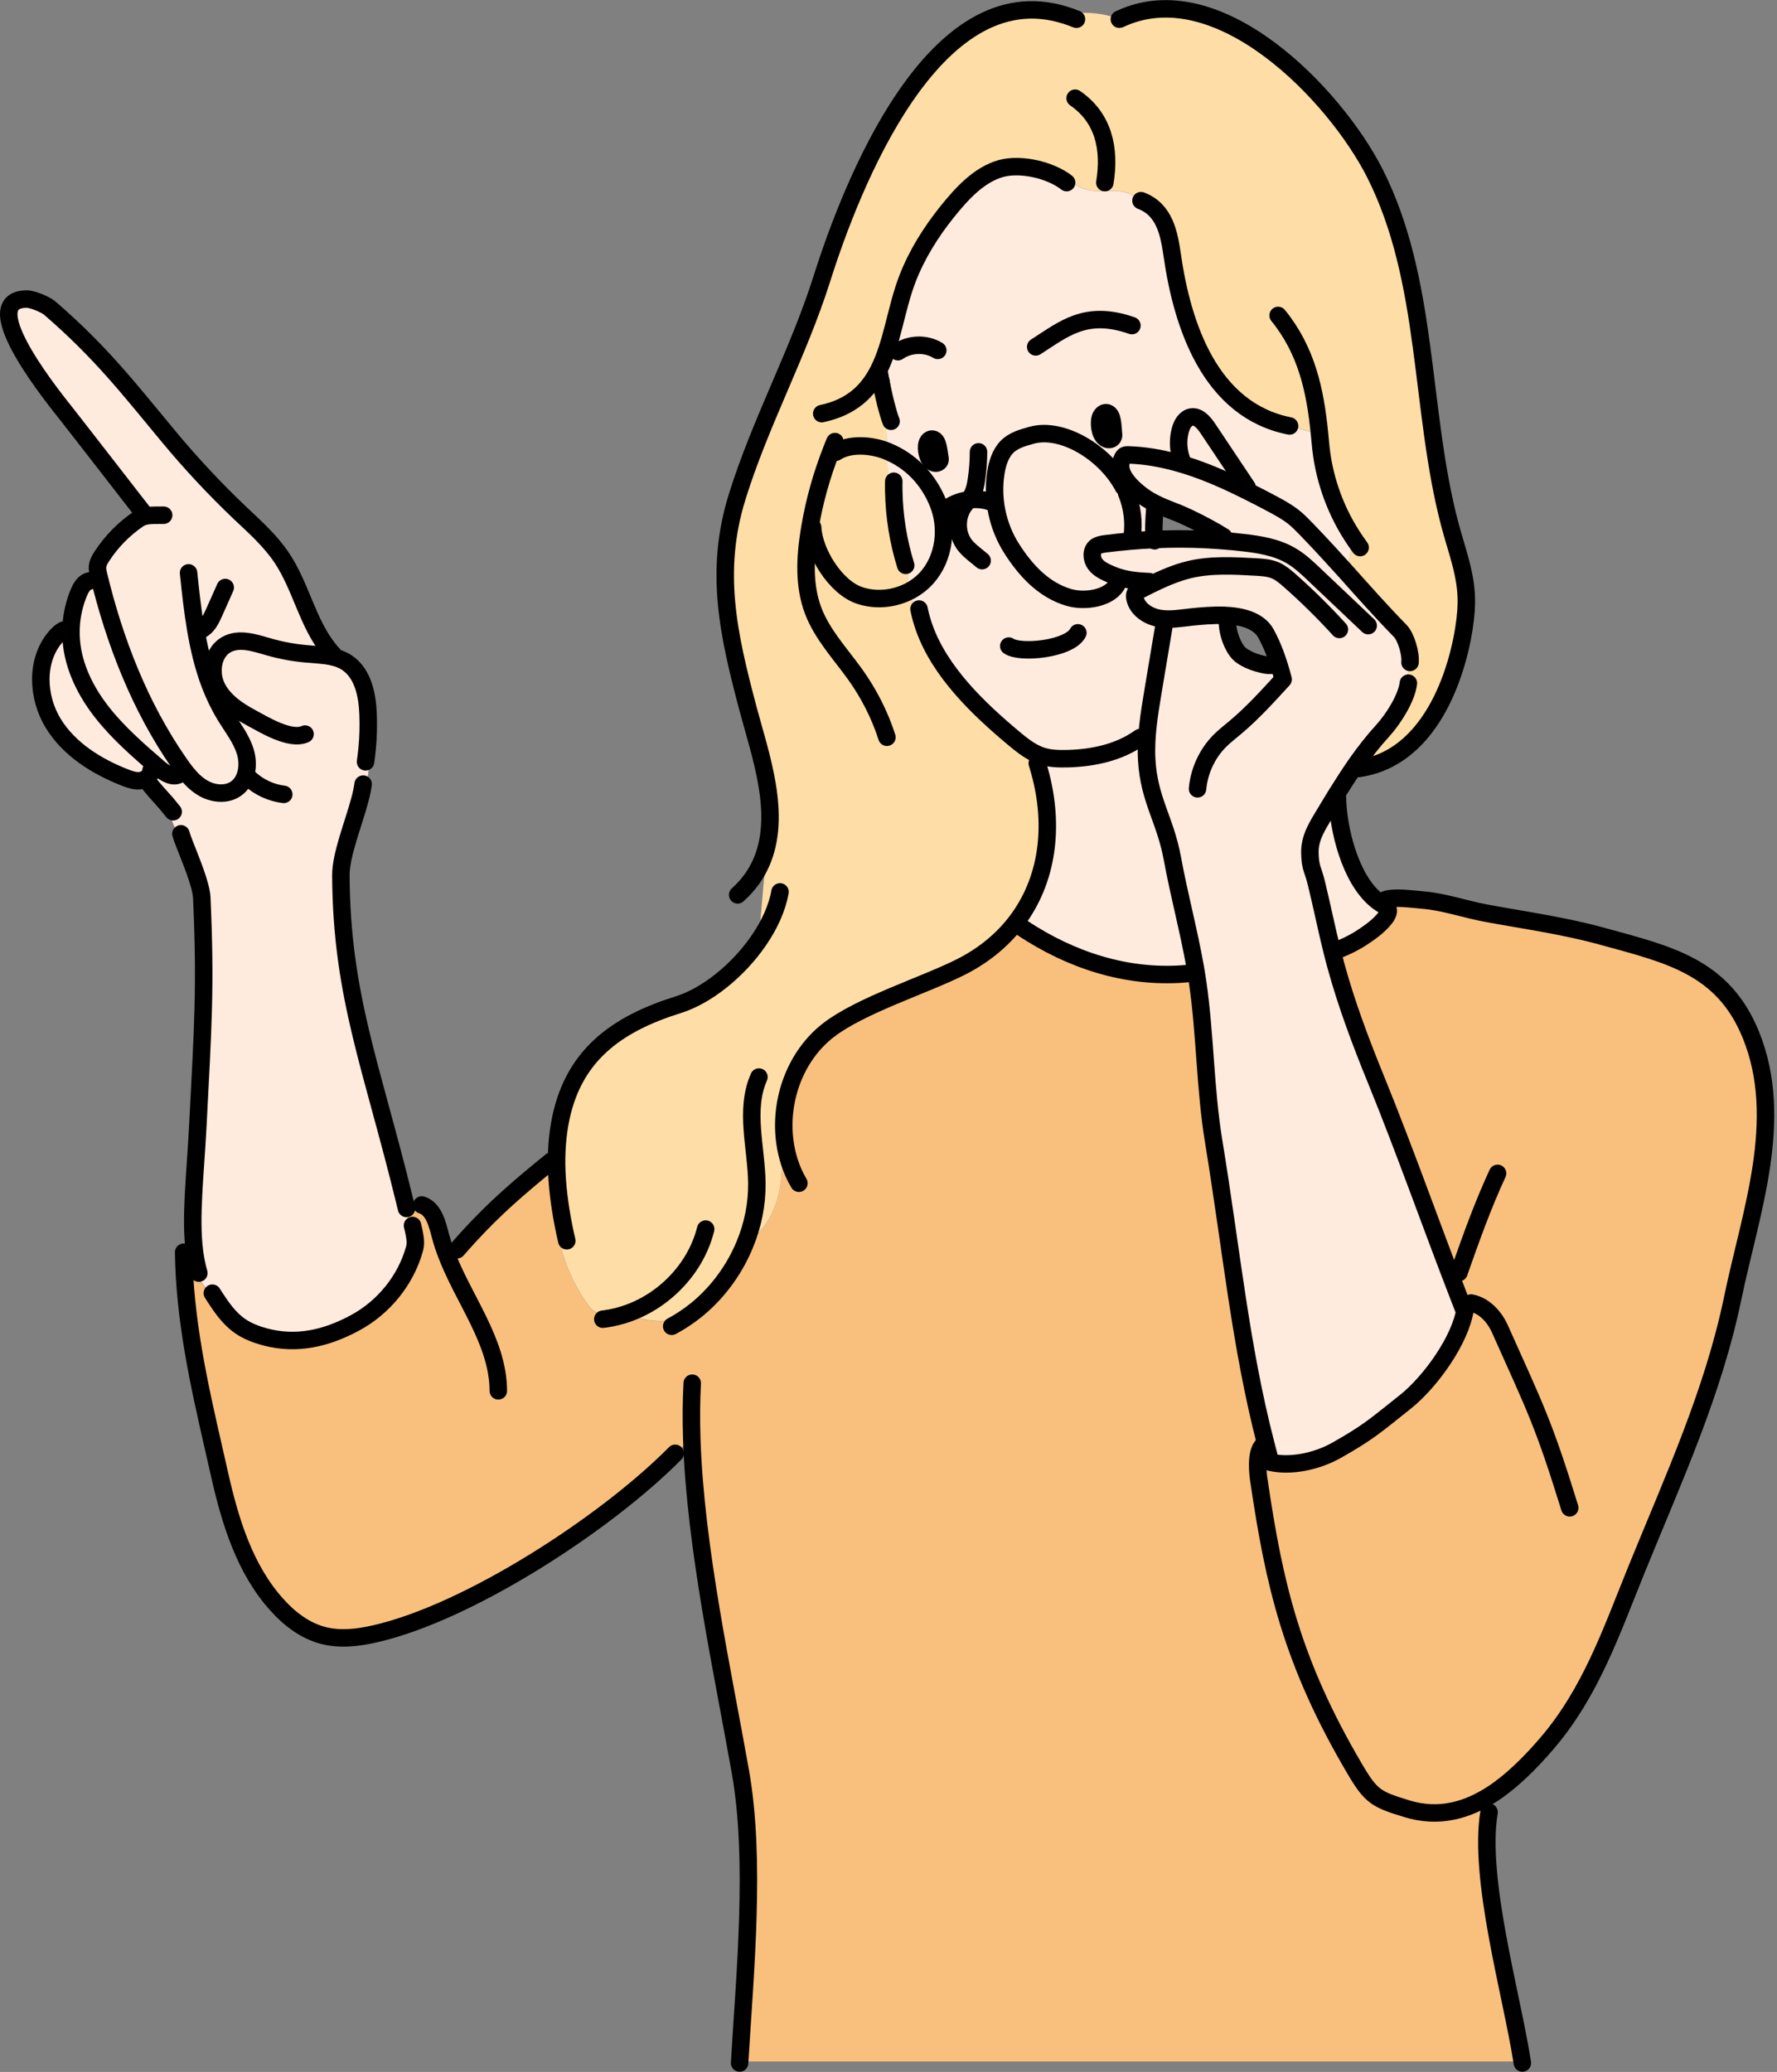 <svg width="604" height="704" viewBox="0 0 604 704" fill="none" xmlns="http://www.w3.org/2000/svg">
<rect x="0" y="0" width="604" height="704" fill="#808080" stroke="none"/>
<g clip-path="url(#clip0)">
<path d="M112.782 223.079C110.073 222.485 107.216 222.411 104.432 222.151C100.016 221.78 95.674 221.001 91.406 219.776C86.619 218.403 81.275 216.547 76.932 218.996C72.665 221.409 71.477 227.272 73.073 231.948L71.366 232.579C72.776 236.253 74.483 239.816 76.561 243.23C78.974 247.164 81.942 250.913 83.316 255.329C84.689 259.745 83.984 265.275 80.198 267.947C76.969 270.248 72.368 269.765 68.953 267.761C66.801 266.499 65.02 264.755 63.461 262.825L61.271 262.9C59.156 264.607 56.113 262.788 54.035 261.007C47.243 255.143 40.377 249.205 34.811 242.154C29.244 235.103 25.013 226.716 24.271 217.735C24.123 215.953 24.123 214.135 24.234 212.354L22.712 212.279C22.453 212.947 22.193 213.578 21.859 214.172L21.673 214.061C20.56 214.654 19.669 215.545 18.853 216.51C12.173 224.489 12.729 236.847 18.148 245.717C23.603 254.587 32.955 260.413 42.641 264.198C44.311 264.829 46.093 265.46 47.874 265.2C48.431 265.126 48.987 264.941 49.47 264.644L49.989 265.163C51.697 267.65 54.146 270.173 56.558 272.957C57.857 277.893 59.824 282.68 62.422 287.059L62.83 286.911C64.945 292.366 68.434 300.679 68.656 305.096C70.03 335.045 69.065 348.776 67.32 382.51C66.43 399.545 64.686 413.499 66.17 425.263C66.504 427.824 66.987 430.236 67.654 432.611L67.061 433.91C68.768 436.248 70.623 438.512 72.553 440.664L72.887 440.442C75.337 444.227 77.972 448.012 81.683 450.61C84.206 452.392 87.175 453.505 90.144 454.284C100.832 457.142 110.89 454.804 120.65 449.571C130.41 444.338 137.981 435.06 140.95 424.409C141.395 422.777 141.47 421.218 140.282 416.43L139.02 416.542C138.872 414.575 138.723 412.608 138.575 410.641L138.278 410.678C138.055 409.713 137.796 408.748 137.573 407.783C126.514 362.433 116.197 338.496 115.974 297.525C115.937 290.474 120.242 280.082 122.431 271.806H122.765C125.029 266.277 125.92 260.153 125.252 254.178H124.881C125.252 250.319 125.326 246.459 125.178 242.6C124.918 236.031 123.396 228.683 117.867 225.12C116.271 224.044 114.564 223.45 112.782 223.079Z" fill="#FFEADE"/>
<path d="M33.215 191.756C32.027 193.723 30.84 195.727 29.689 197.694C28.279 198.399 27.426 199.958 26.795 201.48C25.347 204.931 24.494 208.642 24.234 212.39C24.123 214.172 24.123 215.99 24.271 217.772C25.05 226.716 29.281 235.103 34.811 242.191C40.378 249.242 47.206 255.18 54.035 261.044C56.113 262.825 59.156 264.644 61.271 262.936L63.461 262.862C62.496 261.712 61.642 260.487 60.789 259.262C47.503 240.113 38.893 217.957 33.438 195.282C33.215 194.391 33.029 193.463 33.104 192.536C33.104 192.276 33.141 192.016 33.215 191.756Z" fill="#FFEADE"/>
<path d="M350.705 317.305C348.627 316.117 347.031 314.002 346.586 311.627C341.761 318.493 335.007 324.356 326.397 328.661C314.076 334.822 292.662 341.539 281.714 349.926C270.284 358.685 264.829 373.975 266.796 388.114L265.756 388.262C266.09 395.573 265.942 403.07 263.381 409.973C261.452 415.243 257.852 420.104 253.101 422.925C249.947 430.57 245.122 437.51 239.036 443.076C238.294 443.856 237.477 444.561 236.587 445.192C232.393 448.198 226.975 449.385 221.816 448.792C218.884 448.458 216.064 447.567 213.429 446.305C210.794 447.233 208.048 447.901 205.264 448.272L205.005 446.157C203.186 446.936 201.145 445.155 199.92 443.485C194.688 436.322 191.162 427.898 189.752 419.139C189.306 416.467 189.084 413.647 190.049 411.123L190.531 411.049C189.455 404.332 188.898 397.577 189.232 390.86C188.601 392.196 187.859 393.532 187.117 394.831C176.206 403.701 168.264 410.529 159.357 420.253L158.726 419.696C156.537 421.477 154.347 423.222 152.158 425.003L151.378 425.3C150.71 423.519 150.154 421.737 149.671 419.919C148.595 415.799 147.407 410.826 143.362 409.527L143.474 408.563C141.47 408.34 139.466 408.08 137.461 407.857C137.684 408.822 137.944 409.787 138.167 410.752L138.464 410.715C138.612 412.682 138.76 414.649 138.909 416.616L140.171 416.504C141.358 421.255 141.284 422.851 140.839 424.483C137.87 435.172 130.299 444.412 120.539 449.645C110.778 454.878 100.758 457.216 90.033 454.358C87.027 453.542 84.095 452.429 81.571 450.684C77.86 448.124 75.262 444.338 72.776 440.516L72.442 440.738C70.475 438.586 68.656 436.322 66.949 433.984L67.543 432.685C66.875 430.347 66.393 427.898 66.059 425.337L65.836 425.374C64.648 428.046 63.758 430.867 63.127 433.724L62.681 433.761C64.055 456.733 69.399 478.11 74.557 500.971C78.157 516.966 83.13 533.369 94.152 545.505C98.346 550.143 103.541 554.152 109.591 555.784C115.38 557.343 121.541 556.638 127.367 555.302C159.617 547.991 206.229 517.485 229.461 493.956L229.387 493.845C231.206 492.324 232.987 490.802 234.805 489.28H235.065C236.29 526.169 245.568 568.143 251.617 602.36C256.85 632.123 253.176 670.163 251.357 700.446C339.98 700.446 428.639 700.446 517.262 700.446H517.299C513.699 677.585 502.343 638.358 506.091 615.905L505.832 615.868C506.203 613.79 506.685 611.749 507.316 609.708C498.595 615.423 488.946 618.095 478.146 614.792C467.718 611.6 466.011 610.71 460.481 601.32C438.957 564.84 433.019 538.156 427.934 503.68C427.934 503.68 426.561 496.257 428.38 492.546C428.714 491.841 429.196 491.247 429.79 490.913L430.198 490.802C421.551 457.439 418.545 424.892 412.459 387.817C409.564 370.078 409.638 351.967 407.078 334.154C406.892 332.966 406.706 331.779 406.521 330.591L405.89 330.702C386.444 332.966 367.331 327.622 350.705 317.305Z" fill="#F9C07D"/>
<path d="M104.432 222.188C107.216 222.41 110.073 222.522 112.782 223.115C112.485 222.336 112.151 221.594 111.817 220.814C104.506 211.796 102.28 199.401 95.785 189.641C91.925 183.851 86.693 179.175 81.646 174.425C72.999 166.223 64.834 157.465 57.226 148.298C43.977 132.34 34.291 119.759 16.923 104.766C15.476 103.505 10.948 101.612 9.018 101.649C-9.538 101.797 20.04 137.425 22.935 141.173C29.17 149.152 39.709 162.735 46.798 171.864C47.02 173.312 47.132 174.796 47.206 176.28C47.095 176.355 46.946 176.429 46.835 176.503C41.936 179.806 37.705 184.148 34.477 189.121C33.92 189.975 33.401 190.865 33.141 191.83C33.066 192.09 33.029 192.35 32.992 192.61C32.918 193.537 33.104 194.428 33.326 195.356C38.745 218.031 47.392 240.187 60.678 259.336C61.531 260.561 62.385 261.786 63.349 262.936C64.945 264.866 66.69 266.61 68.842 267.872C72.256 269.876 76.858 270.358 80.087 268.058C83.872 265.386 84.577 259.856 83.204 255.44C81.831 251.023 78.899 247.275 76.45 243.341C74.372 239.964 72.665 236.401 71.254 232.69L72.962 232.059C71.366 227.383 72.516 221.52 76.821 219.107C81.163 216.658 86.507 218.514 91.295 219.887C95.674 221 100.053 221.816 104.432 222.188Z" fill="#FFEADE"/>
<path d="M275.331 179.027L276.259 179.175C276.667 187.637 283.978 199.364 291.957 202.185C297.561 204.152 303.981 203.521 309.251 200.774C308.732 197.917 308.509 195.022 308.62 192.09L307.878 192.053C305.355 183.926 303.981 175.427 303.833 166.929L302.534 166.966C302.052 162.401 301.718 157.799 301.532 153.234C301.421 153.197 301.272 153.123 301.161 153.086C296.262 151.193 288.84 150.525 284.201 153.606L282.642 153.012C279.302 161.399 276.853 170.157 275.331 179.027Z" fill="#FFDDA6"/>
<path d="M303.796 166.966C303.981 175.464 305.355 183.963 307.841 192.09L308.583 192.127C308.472 195.022 308.695 197.954 309.214 200.811C311.441 199.661 313.445 198.102 315.115 196.21C321.016 189.567 322.203 179.398 318.9 171.122C315.672 162.958 309.585 156.537 301.458 153.271C301.643 157.836 301.977 162.438 302.46 167.003L303.796 166.966Z" fill="#FFEADE"/>
<path d="M387.52 197.435C384.143 197.175 380.84 196.581 377.648 195.208C375.644 194.354 373.566 193.426 372.23 191.682C370.931 189.938 370.745 187.117 372.452 185.781C373.343 185.076 374.494 184.928 375.607 184.779C381.174 184.037 386.778 183.555 392.419 183.332C392.01 180.586 392.344 175.724 392.53 173.238L392.344 172.31C392.381 171.865 392.456 171.456 392.53 171.011C390.674 170.046 388.893 168.933 387.112 167.523C383.363 164.479 379.355 159.989 381.619 155.684C381.805 155.313 382.064 154.942 382.435 154.756C382.769 154.608 383.141 154.608 383.512 154.608C389.078 154.793 394.534 155.721 399.878 157.168C400.36 155.61 400.657 154.014 400.769 152.418C400.546 150.303 400.694 148.15 401.251 146.072C401.808 144.105 403.032 141.99 405.036 141.693C407.374 141.359 409.23 143.586 410.566 145.552C414.463 151.416 418.397 157.243 422.293 163.106C422.887 164.368 423.518 165.667 424.112 166.929C426.895 168.339 429.641 169.749 432.388 171.197C434.874 172.533 437.361 173.869 439.587 175.613C441.257 176.912 442.742 178.433 444.189 179.955C449.236 185.151 453.467 189.79 457.475 194.28L457.549 194.206C458.551 190.866 459.776 185.447 459.368 181.773C453.356 172.384 449.682 161.51 448.754 150.377C448.68 149.338 448.568 148.336 448.457 147.297L447.678 147.371C444.523 146.517 441.443 145.59 438.363 144.55L438.288 144.736C411.271 139.392 401.845 110.556 398.431 86.916C397.354 79.531 395.944 71.218 387.78 68.175L387.408 68.434C385.776 66.171 382.621 65.094 379.726 64.909C376.312 64.686 372.786 65.317 369.446 64.463C367.517 63.981 365.809 63.016 364.251 61.829L362.544 62.051C357.051 57.746 347.068 55.445 340.351 57.227C332.669 59.305 326.694 66.059 321.906 71.997C316.377 78.9 311.626 86.471 308.435 94.747C304.538 104.841 303.313 116.642 298.6 125.883C298.786 127.108 299.046 128.37 299.417 129.557C300.01 132.712 300.827 136.423 301.718 139.54L301.272 139.652C301.198 144.179 301.272 148.707 301.495 153.197C309.622 156.463 315.709 162.884 318.937 171.048C322.24 179.324 321.053 189.456 315.152 196.136C313.482 198.028 311.478 199.55 309.251 200.737C309.734 203.335 310.513 205.896 311.515 208.345C312.22 210.052 313.074 211.76 314.15 213.281C319.568 228.386 332.669 240.892 344.767 250.987C347.031 252.879 349.369 254.735 352.004 255.997C352.189 257.444 352.486 258.854 352.895 260.265H352.857C358.536 279.08 356.494 297.525 346.586 311.59C346.994 313.965 348.59 316.043 350.705 317.268L350.668 317.305C367.331 327.585 386.406 332.929 405.89 330.517L406.521 330.406C406.41 329.775 406.298 329.107 406.187 328.476C403.997 316.08 400.694 303.945 398.431 291.587C396.055 278.635 390.563 271.843 389.746 258.446C389.264 250.504 390.6 242.562 391.899 234.732C393.049 227.866 394.2 220.963 395.35 214.098L395.165 214.061C395.016 212.762 394.831 211.463 394.682 210.164C394.385 210.127 394.051 210.09 393.755 210.015C390.043 209.347 386.369 206.787 385.701 203.076C385.627 202.556 385.59 201.999 385.85 201.554C386.11 201.071 386.629 200.775 387.149 200.552C388.448 199.884 389.746 199.216 391.045 198.585L390.526 197.583C389.524 197.583 388.522 197.509 387.52 197.435ZM317.787 157.354C315.486 156.946 314.818 153.383 314.966 151.49C315.189 148.892 317.639 148.262 318.529 150.748C319.123 152.455 319.309 154.719 319.457 155.424C319.531 155.758 319.568 156.055 319.494 156.389C319.309 157.094 318.492 157.502 317.787 157.354ZM376.498 149.264C374.011 148.633 373.492 144.699 373.826 142.621C374.271 139.763 376.98 139.243 377.797 142.027C378.353 143.92 378.353 146.443 378.465 147.222C378.502 147.594 378.539 147.928 378.427 148.262C378.205 149.078 377.277 149.486 376.498 149.264Z" fill="#FFEADE"/>
<path d="M410.566 179.25C410.381 180.994 411.642 182.849 413.349 183.258V183.554C414.166 183.592 415.019 183.666 415.836 183.74L415.947 182.404C414.463 181.439 412.607 180.363 410.566 179.25Z" fill="#FFEADE"/>
<path d="M399.841 157.168C408.191 159.432 416.244 162.994 424.112 166.928C423.481 165.666 422.887 164.367 422.293 163.106C418.397 157.242 414.463 151.378 410.566 145.552C409.23 143.585 407.375 141.358 405.037 141.692C402.995 141.989 401.771 144.104 401.251 146.071C400.694 148.113 400.509 150.302 400.769 152.417C400.62 154.013 400.323 155.609 399.841 157.168Z" fill="#FFEADE"/>
<path d="M428.38 492.361C428.825 493.326 429.233 494.328 429.679 495.293L431.237 494.588C430.866 493.252 430.532 491.953 430.198 490.617L429.79 490.728C429.196 491.099 428.751 491.656 428.38 492.361Z" fill="#FFEADE"/>
<path d="M416.207 209.124C422.034 209.384 427.823 210.794 430.31 215.322C431.571 217.623 432.648 220.072 433.575 222.596L432.796 222.893C432.239 224.192 430.681 224.971 429.307 224.637L429.085 225.788C427.934 225.528 426.784 225.157 425.856 224.823C424.706 224.414 422.961 223.524 421.959 222.782C420.809 221.928 419.992 220.74 419.362 219.479C417.988 216.881 417.246 213.912 417.209 210.98L415.762 210.757C415.91 210.201 416.059 209.644 416.207 209.124ZM497.37 444.486C496.814 443.076 496.257 441.629 495.7 440.182C486.385 416.17 477.627 391.194 467.755 366.96C462.56 354.231 457.698 341.353 454.061 328.067C453.616 326.397 453.17 324.764 452.762 323.094C450.869 315.486 449.311 307.767 447.455 300.159C446.305 295.372 445.34 295.038 445.228 289.879C445.08 284.61 447.863 280.49 450.461 276.148C451.834 273.884 453.207 271.583 454.618 269.32C456.696 266.017 458.811 262.714 461.038 259.522C463.784 255.625 466.716 251.84 469.945 248.314C473.73 244.158 478.146 237.07 478.703 232.134L478.072 231.985C478.592 229.721 478.777 227.383 478.592 225.045L479.26 225.008C479.594 222.151 477.961 216.398 475.957 214.32C468.683 206.861 463.228 200.626 457.438 194.168C453.393 189.678 449.199 185.076 444.152 179.843C442.668 178.322 441.22 176.8 439.55 175.501C437.324 173.757 434.837 172.421 432.351 171.085C429.642 169.638 426.858 168.19 424.075 166.817C416.244 162.883 408.154 159.321 399.804 157.057C394.46 155.609 389.004 154.645 383.438 154.496C383.066 154.496 382.695 154.496 382.361 154.645C381.99 154.83 381.767 155.201 381.545 155.572C379.281 159.84 383.289 164.331 387.037 167.411C388.819 168.858 390.563 169.972 392.456 170.899C394.534 171.976 396.723 172.829 399.099 173.757C402.216 174.908 406.632 177.06 410.529 179.175C412.57 180.289 414.463 181.365 415.91 182.293L415.799 183.629C414.982 183.555 414.129 183.517 413.312 183.443C406.335 182.961 399.358 182.887 392.381 183.221C386.778 183.443 381.137 183.963 375.57 184.668C374.456 184.816 373.306 185.002 372.415 185.67C370.708 187.006 370.894 189.826 372.193 191.571C373.529 193.315 375.607 194.243 377.611 195.096C380.803 196.469 384.068 197.063 387.483 197.323C388.485 197.397 389.524 197.471 390.563 197.508L391.083 198.511C389.784 199.141 388.485 199.809 387.186 200.477C386.703 200.737 386.184 200.997 385.887 201.479C385.627 201.925 385.664 202.481 385.738 203.001C386.369 206.712 390.08 209.236 393.792 209.941C394.089 210.015 394.423 210.052 394.719 210.089C394.868 211.388 395.053 212.687 395.202 213.986L395.387 214.023C394.237 220.889 393.087 227.792 391.936 234.657C390.6 242.525 389.301 250.43 389.784 258.372C390.6 271.769 396.13 278.56 398.468 291.512C400.732 303.87 404.034 316.043 406.224 328.401C406.335 329.032 406.447 329.663 406.558 330.331C406.744 331.519 406.929 332.706 407.115 333.894C409.675 351.707 409.601 369.818 412.496 387.557C418.582 424.632 421.551 457.179 430.235 490.542C430.569 491.878 430.94 493.177 431.274 494.513L429.716 495.218C429.976 495.849 430.272 496.48 430.532 497.111L431.46 496.703C438.623 498.521 447.752 496.443 454.209 492.806C465.306 486.571 467.718 484.159 477.701 476.291C486.088 469.648 496.591 455.249 498.075 444.524L497.37 444.486Z" fill="#FFEADE"/>
<path d="M454.655 272.771H454.729C454.692 271.695 454.729 270.582 454.84 269.505L454.618 269.394C453.207 271.658 451.834 273.922 450.461 276.223C447.826 280.565 445.08 284.684 445.228 289.954C445.377 295.112 446.305 295.446 447.455 300.234C449.311 307.842 450.869 315.561 452.762 323.169L453.096 323.095C453.541 323.02 453.987 322.872 454.395 322.686L454.469 322.835C457.809 321.61 461.001 319.94 463.933 317.936C465.603 316.786 467.347 315.561 468.831 314.114C469.796 313.149 470.835 312.147 471.466 310.922C471.8 310.291 471.912 309.771 471.875 309.363C471.8 308.547 471.058 308.027 469.945 307.396C469.796 307.285 469.611 307.211 469.462 307.099C459.925 300.939 455.286 284.164 454.655 272.771Z" fill="#FFEADE"/>
<path d="M507.353 609.522C514.033 605.143 520.12 599.02 525.761 592.451C540.717 575.045 547.694 554.374 556.341 533.109C568.773 502.566 582.319 473.211 588.999 440.887C594.937 412.162 606.812 380.506 595.122 351.67C585.696 328.439 567.289 324.393 544.762 318.159C531.773 314.559 518.487 312.74 505.238 310.291C497.816 308.918 490.839 306.394 483.453 305.8C481.19 305.615 475.994 304.91 472.654 305.318C472.765 306.617 472.839 307.916 472.951 309.215L471.875 309.289C471.912 309.697 471.8 310.217 471.466 310.848C470.835 312.072 469.796 313.074 468.831 314.039C467.347 315.487 465.603 316.748 463.933 317.862C461.001 319.866 457.809 321.536 454.469 322.761L454.395 322.612C453.987 322.798 453.541 322.946 453.096 323.02L452.762 323.095C453.17 324.765 453.616 326.435 454.061 328.067C457.698 341.353 462.56 354.231 467.755 366.96C477.627 391.157 486.422 416.133 495.7 440.182C496.257 441.629 496.814 443.039 497.37 444.487L498.038 444.598C496.517 455.323 486.051 469.723 477.664 476.366C467.681 484.27 465.269 486.646 454.172 492.88C447.715 496.517 438.585 498.595 431.423 496.777L430.495 497.185C430.198 496.554 429.938 495.923 429.679 495.293C429.233 494.328 428.825 493.326 428.38 492.361C426.561 496.035 427.934 503.494 427.934 503.494C433.019 537.934 438.919 564.617 460.481 601.135C466.011 610.524 467.755 611.378 478.146 614.606C488.983 617.909 498.632 615.2 507.353 609.522Z" fill="#F9C07D"/>
<path d="M448.457 147.297C448.568 148.299 448.643 149.338 448.754 150.377C449.682 161.473 453.356 172.347 459.368 181.773C459.776 185.447 458.551 190.866 457.549 194.206L457.475 194.28C463.265 200.737 468.757 206.972 475.994 214.432C477.998 216.51 479.594 222.262 479.297 225.12L478.629 225.157C478.814 227.458 478.629 229.833 478.109 232.097L478.74 232.245C478.183 237.181 473.767 244.269 469.982 248.426C466.753 251.951 463.821 255.737 461.075 259.634C463.116 259.634 465.343 259.745 467.495 259.819C491.766 251.766 498.298 216.584 498.446 204.968C498.595 195.43 495.181 187.154 492.805 178.136C482.526 139.095 485.903 95.563 467.347 58.897C453.838 32.176 414.017 -9.277 380.617 6.532C374.642 4.268 367.999 3.749 361.727 5.085C317.23 -8.535 289.359 63.09 279.339 94.746C271.323 120.057 258.408 143.511 250.541 168.858C242.673 194.169 247.609 215.805 254.252 240.818C258.408 256.479 266.016 277.039 258.631 293.368L260.115 293.702C259.373 302.312 258.631 310.959 257.852 319.569C250.838 329.775 240.187 338.347 230.575 341.353C209.421 347.959 194.279 358.722 190.197 381.953C189.678 384.885 189.381 387.817 189.232 390.786C188.898 397.503 189.492 404.295 190.531 410.975L190.049 411.049C189.084 413.573 189.306 416.393 189.752 419.065C191.162 427.823 194.688 436.248 199.92 443.41C201.145 445.08 203.186 446.862 205.005 446.082L205.264 448.198C208.048 447.864 210.794 447.196 213.429 446.231C216.064 447.53 218.884 448.383 221.816 448.717C226.975 449.311 232.393 448.124 236.587 445.118C237.44 444.449 238.257 443.744 239.036 443.002C245.122 437.435 249.984 430.496 253.101 422.851C257.852 420.03 261.451 415.168 263.381 409.899C265.942 403.033 266.053 395.536 265.756 388.188L266.796 388.04C264.829 373.9 270.321 358.573 281.714 349.852C292.662 341.465 314.076 334.785 326.397 328.587C335.007 324.245 341.761 318.418 346.586 311.553C356.494 297.487 358.498 279.043 352.857 260.227H352.895C352.486 258.854 352.189 257.407 352.004 255.959C349.369 254.698 347.031 252.842 344.767 250.949C332.669 240.855 319.531 228.348 314.15 213.244C313.111 211.685 312.257 210.015 311.515 208.308C310.513 205.859 309.734 203.298 309.251 200.7C303.981 203.446 297.598 204.114 291.957 202.11C283.978 199.29 276.667 187.563 276.259 179.101L275.331 178.953C276.853 170.083 279.302 161.325 282.605 152.938L284.164 153.531C288.803 150.451 296.225 151.119 301.124 153.012C301.235 153.049 301.384 153.123 301.495 153.16C301.309 148.633 301.235 144.105 301.272 139.614L301.718 139.503C300.827 136.423 300.01 132.675 299.417 129.52C299.046 128.333 298.786 127.071 298.6 125.846C303.313 116.605 304.538 104.767 308.435 94.709C311.626 86.433 316.377 78.863 321.906 71.96C326.694 65.985 332.669 59.231 340.351 57.19C347.068 55.371 357.051 57.709 362.544 62.014L364.251 61.791C365.809 62.979 367.517 63.907 369.446 64.426C372.786 65.28 376.312 64.686 379.726 64.872C382.621 65.057 385.776 66.133 387.408 68.397L387.78 68.137C395.944 71.218 397.354 79.494 398.431 86.879C401.845 110.519 411.271 139.355 438.288 144.699L438.363 144.513C441.443 145.552 444.56 146.48 447.678 147.334L448.457 147.297Z" fill="#FFDDA6"/>
<path d="M455.249 213.875C449.904 208.011 444.263 202.445 438.326 197.212C436.841 195.913 435.32 194.614 433.538 193.835C431.423 192.907 429.085 192.796 426.784 192.647C419.25 192.239 411.568 191.794 404.257 193.538C399.655 194.651 395.35 196.544 391.082 198.622C389.784 199.253 388.485 199.921 387.186 200.589C386.703 200.849 386.184 201.109 385.887 201.591C385.627 202.036 385.664 202.593 385.738 203.113C386.369 206.824 390.08 209.347 393.792 210.053C394.089 210.127 394.423 210.164 394.719 210.201C398.134 210.646 401.585 210.015 405.036 209.644C408.043 209.347 412.125 208.939 416.207 209.088C422.034 209.347 427.823 210.758 430.31 215.285C431.571 217.586 432.648 220.036 433.575 222.559C434.577 225.268 435.431 228.089 436.136 230.835C430.94 236.513 425.745 242.265 419.844 247.201C418.1 248.686 416.281 250.059 414.648 251.692C410.306 256.034 407.597 261.935 407.041 268.021" stroke="black" stroke-width="5.938" stroke-miterlimit="10" stroke-linecap="round" stroke-linejoin="round"/>
<path d="M465.046 212.576C458.96 206.824 452.873 201.071 446.787 195.282C444.338 192.944 441.851 190.606 438.956 188.899C434.021 185.967 428.194 185.002 422.516 184.371C420.289 184.111 418.1 183.889 415.873 183.74C415.057 183.666 414.203 183.629 413.387 183.555C406.41 183.072 399.433 182.998 392.456 183.332C386.852 183.555 381.211 184.074 375.644 184.779C374.531 184.928 373.38 185.113 372.49 185.781C370.782 187.117 370.968 189.938 372.267 191.682C373.603 193.426 375.681 194.354 377.685 195.208C380.877 196.581 384.143 197.175 387.557 197.434C388.559 197.509 389.598 197.583 390.637 197.62" stroke="black" stroke-width="5.938" stroke-miterlimit="10" stroke-linecap="round" stroke-linejoin="round"/>
<path d="M479.26 225.082C479.594 222.225 477.961 216.473 475.957 214.394C468.683 206.935 463.228 200.7 457.438 194.243C453.393 189.752 449.199 185.15 444.152 179.918C442.668 178.396 441.22 176.874 439.55 175.576C437.324 173.831 434.837 172.495 432.351 171.159C429.641 169.712 426.858 168.265 424.075 166.891C416.244 162.958 408.154 159.395 399.804 157.131C394.46 155.684 389.004 154.719 383.438 154.57C383.066 154.57 382.695 154.57 382.361 154.719C381.99 154.904 381.767 155.275 381.545 155.647C379.281 159.914 383.289 164.405 387.037 167.485C388.819 168.933 390.563 170.046 392.456 170.974C394.534 172.05 396.723 172.903 399.099 173.831C402.216 174.982 406.632 177.134 410.529 179.25C412.57 180.363 414.463 181.439 415.91 182.367" stroke="black" stroke-width="5.938" stroke-miterlimit="10" stroke-linecap="round" stroke-linejoin="round"/>
<path d="M432.796 225.973C431.757 226.196 430.384 226.047 429.048 225.713C427.897 225.454 426.747 225.082 425.819 224.748C424.669 224.34 422.924 223.449 421.922 222.707C420.772 221.854 419.955 220.666 419.324 219.404C417.951 216.807 417.209 213.838 417.172 210.906" stroke="black" stroke-width="5.938" stroke-miterlimit="10" stroke-linecap="round" stroke-linejoin="round"/>
<path d="M392.493 173.2C392.307 175.724 391.973 180.585 392.381 183.295C392.419 183.443 392.419 183.591 392.456 183.74" stroke="black" stroke-width="5.938" stroke-miterlimit="10" stroke-linecap="round" stroke-linejoin="round"/>
<path d="M423.889 165.555C423.332 164.739 422.813 163.922 422.256 163.106C418.36 157.242 414.426 151.378 410.529 145.552C409.193 143.585 407.337 141.358 404.999 141.692C402.958 141.989 401.733 144.104 401.214 146.071C400.657 148.113 400.472 150.302 400.731 152.417C400.88 153.716 401.177 155.015 401.622 156.24" stroke="black" stroke-width="5.938" stroke-miterlimit="10" stroke-linecap="round" stroke-linejoin="round"/>
<path d="M381.842 165.444C375.644 153.717 360.948 144.995 350.631 147.89C347.588 148.744 344.433 149.597 342.244 151.861C339.943 154.236 338.941 157.613 338.458 160.879C337.122 169.675 339.089 178.915 343.877 186.412C348.664 193.908 354.787 200.514 363.323 203.001C368.482 204.522 376.535 203.446 379.467 198.919" stroke="black" stroke-width="5.938" stroke-miterlimit="10" stroke-linecap="round" stroke-linejoin="round"/>
<path d="M384.811 182.404C385.516 177.394 384.848 172.161 382.918 167.485" stroke="black" stroke-width="5.938" stroke-miterlimit="10" stroke-linecap="round" stroke-linejoin="round"/>
<path d="M337.716 170.9C335.081 169.786 332.149 169.452 329.329 169.823C326.842 170.157 324.43 171.011 322.352 172.384" stroke="black" stroke-width="5.938" stroke-miterlimit="10" stroke-linecap="round" stroke-linejoin="round"/>
<path d="M284.127 153.643C288.766 150.562 296.188 151.23 301.087 153.123C301.198 153.16 301.347 153.234 301.458 153.272C309.585 156.537 315.672 162.958 318.9 171.122C322.203 179.398 321.016 189.53 315.115 196.21C313.445 198.102 311.441 199.624 309.214 200.812C303.944 203.558 297.561 204.226 291.92 202.222C283.941 199.401 276.63 187.674 276.222 179.213" stroke="black" stroke-width="5.938" stroke-miterlimit="10" stroke-linecap="round" stroke-linejoin="round"/>
<path d="M377.797 142.064C376.98 139.281 374.271 139.8 373.826 142.658C373.529 144.736 374.011 148.67 376.498 149.301C377.277 149.486 378.205 149.115 378.427 148.336C378.539 148.002 378.502 147.631 378.465 147.297C378.353 146.48 378.353 143.957 377.797 142.064Z" stroke="black" stroke-width="5.938" stroke-miterlimit="10" stroke-linecap="round" stroke-linejoin="round"/>
<path d="M318.529 150.748C317.638 148.262 315.189 148.893 314.966 151.49C314.818 153.42 315.486 156.946 317.787 157.354C318.492 157.465 319.346 157.094 319.494 156.389C319.568 156.092 319.494 155.758 319.457 155.424C319.309 154.719 319.123 152.455 318.529 150.748Z" stroke="black" stroke-width="5.938" stroke-miterlimit="10" stroke-linecap="round" stroke-linejoin="round"/>
<path d="M332.595 153.532C332.595 156.612 332.372 159.655 331.927 162.698C331.63 164.851 331.184 167.077 329.997 168.896C329.774 169.193 329.551 169.527 329.329 169.787C328.809 170.418 328.29 171.011 327.807 171.642C324.912 175.539 324.987 181.365 327.956 185.225C328.995 186.561 330.294 187.6 331.593 188.676C332.335 189.27 333.077 189.901 333.819 190.495" stroke="black" stroke-width="5.938" stroke-miterlimit="10" stroke-linecap="round" stroke-linejoin="round"/>
<path d="M387.483 250.615C380.32 255.736 371.525 257.518 363.063 257.778C360.057 257.852 356.977 257.815 354.119 256.887C353.377 256.664 352.709 256.367 352.004 256.033C349.369 254.772 347.031 252.916 344.767 251.023C332.669 240.929 319.531 228.422 314.15 213.318C313.408 211.24 312.814 209.124 312.369 206.935" stroke="black" stroke-width="5.938" stroke-miterlimit="10" stroke-linecap="round" stroke-linejoin="round"/>
<path d="M307.841 192.091C305.317 183.963 303.944 175.465 303.796 166.966C303.759 165.816 303.759 164.665 303.796 163.515" stroke="black" stroke-width="5.938" stroke-miterlimit="10" stroke-linecap="round" stroke-linejoin="round"/>
<path d="M384.736 110.631C368.964 105.101 361.467 111.893 352.041 117.868" stroke="black" stroke-width="5.938" stroke-miterlimit="10" stroke-linecap="round" stroke-linejoin="round"/>
<path d="M318.752 119.055C314.67 116.568 309.14 116.754 305.206 119.5" stroke="black" stroke-width="5.938" stroke-miterlimit="10" stroke-linecap="round" stroke-linejoin="round"/>
<path d="M366.366 215.025C363.583 220.555 346.771 222.262 342.874 219.516" stroke="black" stroke-width="5.938" stroke-miterlimit="10" stroke-linecap="round" stroke-linejoin="round"/>
<path d="M387.817 68.174C395.981 71.255 397.391 79.531 398.468 86.916C401.882 110.556 411.308 139.392 438.326 144.736" stroke="black" stroke-width="5.938" stroke-miterlimit="10" stroke-linecap="round" stroke-linejoin="round"/>
<path d="M375.533 62.051C377.425 50.509 375.087 40.007 365.438 33.364" stroke="black" stroke-width="5.938" stroke-miterlimit="10" stroke-linecap="round" stroke-linejoin="round"/>
<path d="M362.544 62.051C357.051 57.746 347.068 55.445 340.351 57.227C332.669 59.305 326.694 66.059 321.906 71.997C316.377 78.9 311.626 86.471 308.435 94.747C304.538 104.841 303.313 116.642 298.6 125.883C295.038 132.86 289.508 138.39 279.302 140.542" stroke="black" stroke-width="5.938" stroke-miterlimit="10" stroke-linecap="round" stroke-linejoin="round"/>
<path d="M380.469 6.532C380.506 6.532 380.543 6.495 380.58 6.495C413.98 -9.315 453.764 32.139 467.31 58.859C485.866 95.526 482.488 139.058 492.768 178.099C495.144 187.154 498.558 195.43 498.409 204.931C498.261 216.547 491.729 251.729 467.458 259.782C465.677 260.376 463.784 260.821 461.78 261.118" stroke="black" stroke-width="5.938" stroke-miterlimit="10" stroke-linecap="round" stroke-linejoin="round"/>
<path d="M434.429 107.179C444.115 119.092 447.047 132.637 448.494 147.334C448.606 148.336 448.68 149.375 448.791 150.414C449.719 161.51 453.393 172.384 459.405 181.81C460.333 183.258 461.298 184.668 462.3 186.041" stroke="black" stroke-width="5.938" stroke-miterlimit="10" stroke-linecap="round" stroke-linejoin="round"/>
<path d="M365.884 6.532C364.473 5.938 363.1 5.456 361.69 5.048C317.23 -8.535 289.359 63.09 279.339 94.746C271.323 120.057 258.408 143.511 250.541 168.858C242.673 194.169 247.609 215.805 254.252 240.818C258.408 256.479 266.016 277.039 258.631 293.368C256.924 297.19 254.363 300.79 250.726 304.056" stroke="black" stroke-width="5.938" stroke-miterlimit="10" stroke-linecap="round" stroke-linejoin="round"/>
<path d="M352.561 259.337C352.672 259.671 352.746 259.968 352.858 260.302C358.536 279.117 356.494 297.562 346.586 311.627C341.761 318.493 335.007 324.357 326.397 328.661C314.076 334.822 292.662 341.539 281.714 349.926C270.284 358.685 264.829 373.975 266.796 388.114C267.464 393.013 269.022 397.763 271.546 402.031" stroke="black" stroke-width="5.938" stroke-miterlimit="10" stroke-linecap="round" stroke-linejoin="round"/>
<path d="M257.963 365.958C253.027 377.092 257.109 389.895 257.258 402.031C257.332 409.193 255.885 416.281 253.138 422.887C249.984 430.532 245.159 437.472 239.073 443.039C238.294 443.781 237.477 444.449 236.624 445.154C234.026 447.233 231.243 449.088 228.311 450.647" stroke="black" stroke-width="5.938" stroke-miterlimit="10" stroke-linecap="round" stroke-linejoin="round"/>
<path d="M265.126 303.054C264.124 308.658 261.489 314.336 257.889 319.569C250.875 329.775 240.224 338.347 230.612 341.353C209.458 347.959 194.317 358.722 190.234 381.954C189.715 384.885 189.418 387.817 189.269 390.786C188.935 397.503 189.529 404.295 190.568 410.975C191.125 414.538 191.83 418.1 192.647 421.589" stroke="black" stroke-width="5.938" stroke-miterlimit="10" stroke-linecap="round" stroke-linejoin="round"/>
<path d="M283.793 150.043C283.384 151.008 282.976 152.01 282.605 153.012C279.302 161.399 276.853 170.12 275.331 179.027C275.257 179.547 275.146 180.066 275.071 180.586C273.624 189.604 273.179 199.105 276.445 207.64C279.525 215.619 285.537 222.04 290.547 228.979C295.223 235.474 299.008 242.822 301.458 250.504" stroke="black" stroke-width="5.938" stroke-miterlimit="10" stroke-linecap="round" stroke-linejoin="round"/>
<path d="M239.853 417.618C236.587 430.756 226.158 441.704 213.466 446.231C210.831 447.159 208.085 447.827 205.302 448.198C205.153 448.235 205.042 448.235 204.893 448.235" stroke="black" stroke-width="5.938" stroke-miterlimit="10" stroke-linecap="round" stroke-linejoin="round"/>
<path d="M229.498 493.808C206.266 517.337 159.617 547.843 127.404 555.154C121.578 556.49 115.417 557.195 109.628 555.636C103.579 554.003 98.383 550.033 94.189 545.356C83.167 533.221 78.194 516.818 74.594 500.822C69.436 477.999 64.092 456.623 62.719 433.613C62.57 430.941 62.459 428.232 62.422 425.486" stroke="black" stroke-width="5.938" stroke-miterlimit="10" stroke-linecap="round" stroke-linejoin="round"/>
<path d="M187.34 394.534C187.265 394.608 187.191 394.646 187.117 394.72C176.206 403.589 168.264 410.418 159.357 420.141C158.059 421.551 156.722 423.073 155.349 424.632" stroke="black" stroke-width="5.938" stroke-miterlimit="10" stroke-linecap="round" stroke-linejoin="round"/>
<path d="M143.362 409.416C147.407 410.715 148.595 415.688 149.671 419.807C150.154 421.626 150.71 423.407 151.378 425.188C157.242 441.258 169.303 455.546 169.378 472.58" stroke="black" stroke-width="5.938" stroke-miterlimit="10" stroke-linecap="round" stroke-linejoin="round"/>
<path d="M140.208 416.394C141.395 421.144 141.321 422.74 140.876 424.373C137.907 435.061 130.336 444.302 120.576 449.534C110.815 454.767 100.795 457.105 90.07 454.247C87.064 453.431 84.132 452.318 81.609 450.573C77.897 448.013 75.299 444.227 72.813 440.405C72.59 440.071 72.368 439.737 72.182 439.403" stroke="black" stroke-width="5.938" stroke-miterlimit="10" stroke-linecap="round" stroke-linejoin="round"/>
<path d="M138.167 410.604C137.944 409.639 137.684 408.674 137.461 407.709C126.402 362.358 116.085 338.421 115.862 297.45C115.825 290.399 120.13 280.008 122.32 271.732C122.839 269.839 123.211 268.021 123.433 266.425" stroke="black" stroke-width="5.938" stroke-miterlimit="10" stroke-linecap="round" stroke-linejoin="round"/>
<path d="M124.25 258.854C124.472 257.295 124.658 255.699 124.806 254.141C125.178 250.281 125.252 246.421 125.103 242.562C124.844 235.993 123.322 228.645 117.792 225.082C116.271 224.08 114.564 223.486 112.782 223.115C110.073 222.522 107.216 222.447 104.432 222.188C100.016 221.816 95.674 221.037 91.406 219.812C86.619 218.439 81.275 216.584 76.932 219.033C72.665 221.445 71.477 227.309 73.073 231.985C73.221 232.43 73.407 232.876 73.592 233.284C75.93 238.146 80.644 241.337 85.394 243.898C89.699 246.199 98.606 251.728 103.69 249.427" stroke="black" stroke-width="5.938" stroke-miterlimit="10" stroke-linecap="round" stroke-linejoin="round"/>
<path d="M67.58 432.574C66.912 430.236 66.43 427.786 66.096 425.225C64.611 413.498 66.356 399.544 67.246 382.473C68.99 348.738 69.955 335.007 68.582 305.058C68.397 300.642 64.871 292.329 62.756 286.873C62.199 285.463 61.754 284.238 61.494 283.311" stroke="black" stroke-width="5.938" stroke-miterlimit="10" stroke-linecap="round" stroke-linejoin="round"/>
<path d="M113.376 222.522C112.857 221.965 112.337 221.371 111.855 220.777C104.544 211.759 102.317 199.364 95.822 189.604C91.963 183.814 86.73 179.138 81.683 174.388C73.036 166.186 64.871 157.428 57.263 148.261C44.014 132.303 34.328 119.722 16.96 104.729C15.513 103.467 10.985 101.575 9.055 101.612C-9.501 101.76 20.077 137.387 22.972 141.136C29.207 149.115 39.747 162.698 46.835 171.827C47.651 172.866 48.394 173.831 49.099 174.722" stroke="black" stroke-width="5.938" stroke-miterlimit="10" stroke-linecap="round" stroke-linejoin="round"/>
<path d="M76.561 199.624C75.3 202.482 74.001 205.339 72.739 208.197C71.7 210.498 70.512 212.984 68.248 214.06" stroke="black" stroke-width="5.938" stroke-miterlimit="10" stroke-linecap="round" stroke-linejoin="round"/>
<path d="M61.234 262.9C59.119 264.607 56.076 262.788 53.998 261.007C47.206 255.143 40.34 249.205 34.774 242.154C29.207 235.103 24.976 226.716 24.234 217.735C24.085 215.953 24.085 214.135 24.197 212.353C24.457 208.605 25.347 204.931 26.758 201.443C27.388 199.958 28.242 198.362 29.652 197.657C29.875 197.546 30.061 197.472 30.283 197.435" stroke="black" stroke-width="5.938" stroke-miterlimit="10" stroke-linecap="round" stroke-linejoin="round"/>
<path d="M51.325 261.786C51.325 263.01 50.472 264.087 49.396 264.68C48.913 264.977 48.356 265.163 47.8 265.237C46.019 265.497 44.237 264.866 42.567 264.235C32.881 260.45 23.529 254.66 18.073 245.753C12.655 236.884 12.061 224.488 18.779 216.547C19.595 215.582 20.486 214.691 21.599 214.097" stroke="black" stroke-width="5.938" stroke-miterlimit="10" stroke-linecap="round" stroke-linejoin="round"/>
<path d="M58.859 275.814C58.08 274.849 57.3 273.884 56.521 272.957C54.072 270.173 51.622 267.65 49.952 265.163" stroke="black" stroke-width="5.938" stroke-miterlimit="10" stroke-linecap="round" stroke-linejoin="round"/>
<path d="M96.453 269.913C92.185 269.394 88.14 267.538 84.949 264.644" stroke="black" stroke-width="5.938" stroke-miterlimit="10" stroke-linecap="round" stroke-linejoin="round"/>
<path d="M64.092 194.651C65.428 207.455 66.875 220.666 71.403 232.579C72.813 236.253 74.52 239.816 76.599 243.23C79.011 247.164 81.98 250.912 83.353 255.329C84.726 259.745 84.021 265.275 80.235 267.947C77.007 270.248 72.405 269.765 68.991 267.761C66.838 266.499 65.057 264.755 63.498 262.825C62.533 261.675 61.68 260.45 60.826 259.225C47.54 240.076 38.93 217.92 33.475 195.245C33.252 194.354 33.067 193.426 33.141 192.499C33.178 192.239 33.215 191.979 33.289 191.719C33.549 190.754 34.069 189.864 34.625 189.01C37.854 184.037 42.085 179.732 46.983 176.392C47.095 176.318 47.243 176.244 47.355 176.17C49.21 175.056 51.029 175.056 55.63 175.056" stroke="black" stroke-width="5.938" stroke-miterlimit="10" stroke-linecap="round" stroke-linejoin="round"/>
<path d="M497.37 444.487C496.814 443.076 496.257 441.629 495.7 440.182C486.385 416.17 477.627 391.194 467.755 366.96C462.56 354.231 457.698 341.353 454.061 328.067C453.616 326.397 453.17 324.764 452.762 323.094C450.869 315.487 449.311 307.767 447.455 300.159C446.305 295.372 445.34 295.038 445.228 289.879C445.08 284.61 447.863 280.49 450.461 276.148C451.834 273.884 453.207 271.583 454.618 269.32C456.696 266.017 458.811 262.714 461.038 259.522C463.784 255.625 466.716 251.84 469.945 248.314C473.73 244.158 478.146 237.07 478.703 232.134" stroke="black" stroke-width="5.938" stroke-miterlimit="10" stroke-linecap="round" stroke-linejoin="round"/>
<path d="M431.274 494.587C430.903 493.251 430.569 491.952 430.235 490.616C421.588 457.253 418.582 424.706 412.496 387.631C409.601 369.892 409.675 351.782 407.115 333.968C406.929 332.78 406.744 331.593 406.558 330.405C406.447 329.774 406.335 329.106 406.224 328.475C404.034 316.08 400.732 303.945 398.468 291.587C396.093 278.635 390.6 271.843 389.784 258.446C389.301 250.504 390.637 242.562 391.936 234.731C393.087 227.866 394.237 220.963 395.387 214.097C395.573 212.984 395.759 211.834 395.944 210.72" stroke="black" stroke-width="5.938" stroke-miterlimit="10" stroke-linecap="round" stroke-linejoin="round"/>
<path d="M498.112 444.115C498.112 444.264 498.075 444.412 498.038 444.561C496.517 455.286 486.051 469.685 477.664 476.328C467.681 484.233 465.269 486.608 454.172 492.843C447.715 496.48 438.585 498.558 431.423 496.74" stroke="black" stroke-width="5.938" stroke-miterlimit="10" stroke-linecap="round" stroke-linejoin="round"/>
<path d="M533.554 512.327C524.499 483.045 521.715 478.184 509.803 451.501C507.947 447.381 504.459 443.559 500.005 442.742" stroke="black" stroke-width="5.938" stroke-miterlimit="10" stroke-linecap="round" stroke-linejoin="round"/>
<path d="M509.023 398.691C503.939 409.639 499.894 421.032 495.886 432.425" stroke="black" stroke-width="5.938" stroke-miterlimit="10" stroke-linecap="round" stroke-linejoin="round"/>
<path d="M470.353 305.986C470.873 305.652 471.689 305.429 472.617 305.318C475.957 304.91 481.19 305.615 483.416 305.8C490.839 306.394 497.778 308.918 505.201 310.291C518.45 312.74 531.736 314.559 544.725 318.159C567.289 324.356 585.696 328.401 595.122 351.633C606.85 380.469 594.937 412.125 588.999 440.85C582.319 473.174 568.773 502.529 556.341 533.072C547.694 554.337 540.717 575.008 525.761 592.414C520.12 598.982 513.996 605.106 507.353 609.485C498.632 615.2 488.983 617.872 478.184 614.569C467.755 611.378 466.048 610.487 460.518 601.098C438.994 564.617 433.056 537.934 427.971 503.457C427.971 503.457 426.598 496.035 428.417 492.324C428.751 491.618 429.233 491.025 429.827 490.691" stroke="black" stroke-width="5.938" stroke-miterlimit="10" stroke-linecap="round" stroke-linejoin="round"/>
<path d="M405.927 330.554C386.444 332.966 367.368 327.622 350.705 317.342C349.555 316.637 348.404 315.895 347.291 315.153" stroke="black" stroke-width="5.938" stroke-miterlimit="10" stroke-linecap="round" stroke-linejoin="round"/>
<path d="M454.469 322.798C457.809 321.573 461.001 319.903 463.933 317.899C465.603 316.748 467.347 315.524 468.831 314.076C469.796 313.111 470.835 312.109 471.466 310.885C471.8 310.254 471.912 309.734 471.875 309.326C471.8 308.51 471.058 307.99 469.945 307.359C469.796 307.248 469.611 307.174 469.462 307.062C459.925 300.976 455.286 284.201 454.655 272.808C454.618 272.14 454.581 271.472 454.581 270.841" stroke="black" stroke-width="5.938" stroke-miterlimit="10" stroke-linecap="round" stroke-linejoin="round"/>
<path d="M506.129 615.72C502.38 638.172 513.736 677.399 517.336 700.26C517.373 700.483 517.411 700.743 517.448 700.965" stroke="black" stroke-width="5.938" stroke-miterlimit="10" stroke-linecap="round" stroke-linejoin="round"/>
<path d="M235.288 469.982C234.954 476.143 234.917 482.526 235.139 489.095C236.364 525.984 245.642 567.957 251.691 602.174C256.924 631.938 253.25 669.977 251.431 700.26C251.431 700.483 251.394 700.743 251.394 700.965" stroke="black" stroke-width="5.938" stroke-miterlimit="10" stroke-linecap="round" stroke-linejoin="round"/>
<path d="M299.38 129.594C299.157 128.333 298.934 127.182 298.786 126.18" stroke="black" stroke-width="5.938" stroke-miterlimit="10" stroke-linecap="round" stroke-linejoin="round"/>
<path d="M302.868 143.14C302.46 142.138 302.089 140.913 301.718 139.577C300.827 136.497 300.01 132.749 299.417 129.594" stroke="black" stroke-width="5.938" stroke-miterlimit="10" stroke-linecap="round" stroke-linejoin="round"/>
<path d="M299.38 129.594V129.633" stroke="black" stroke-width="5.938" stroke-miterlimit="10" stroke-linecap="round" stroke-linejoin="round"/>
</g>
<defs>
<clipPath id="clip0">
<rect width="603.064" height="703.934" fill="white" transform="matrix(-1 0 0 1 603.064 0)"/>
</clipPath>
</defs>
</svg>

